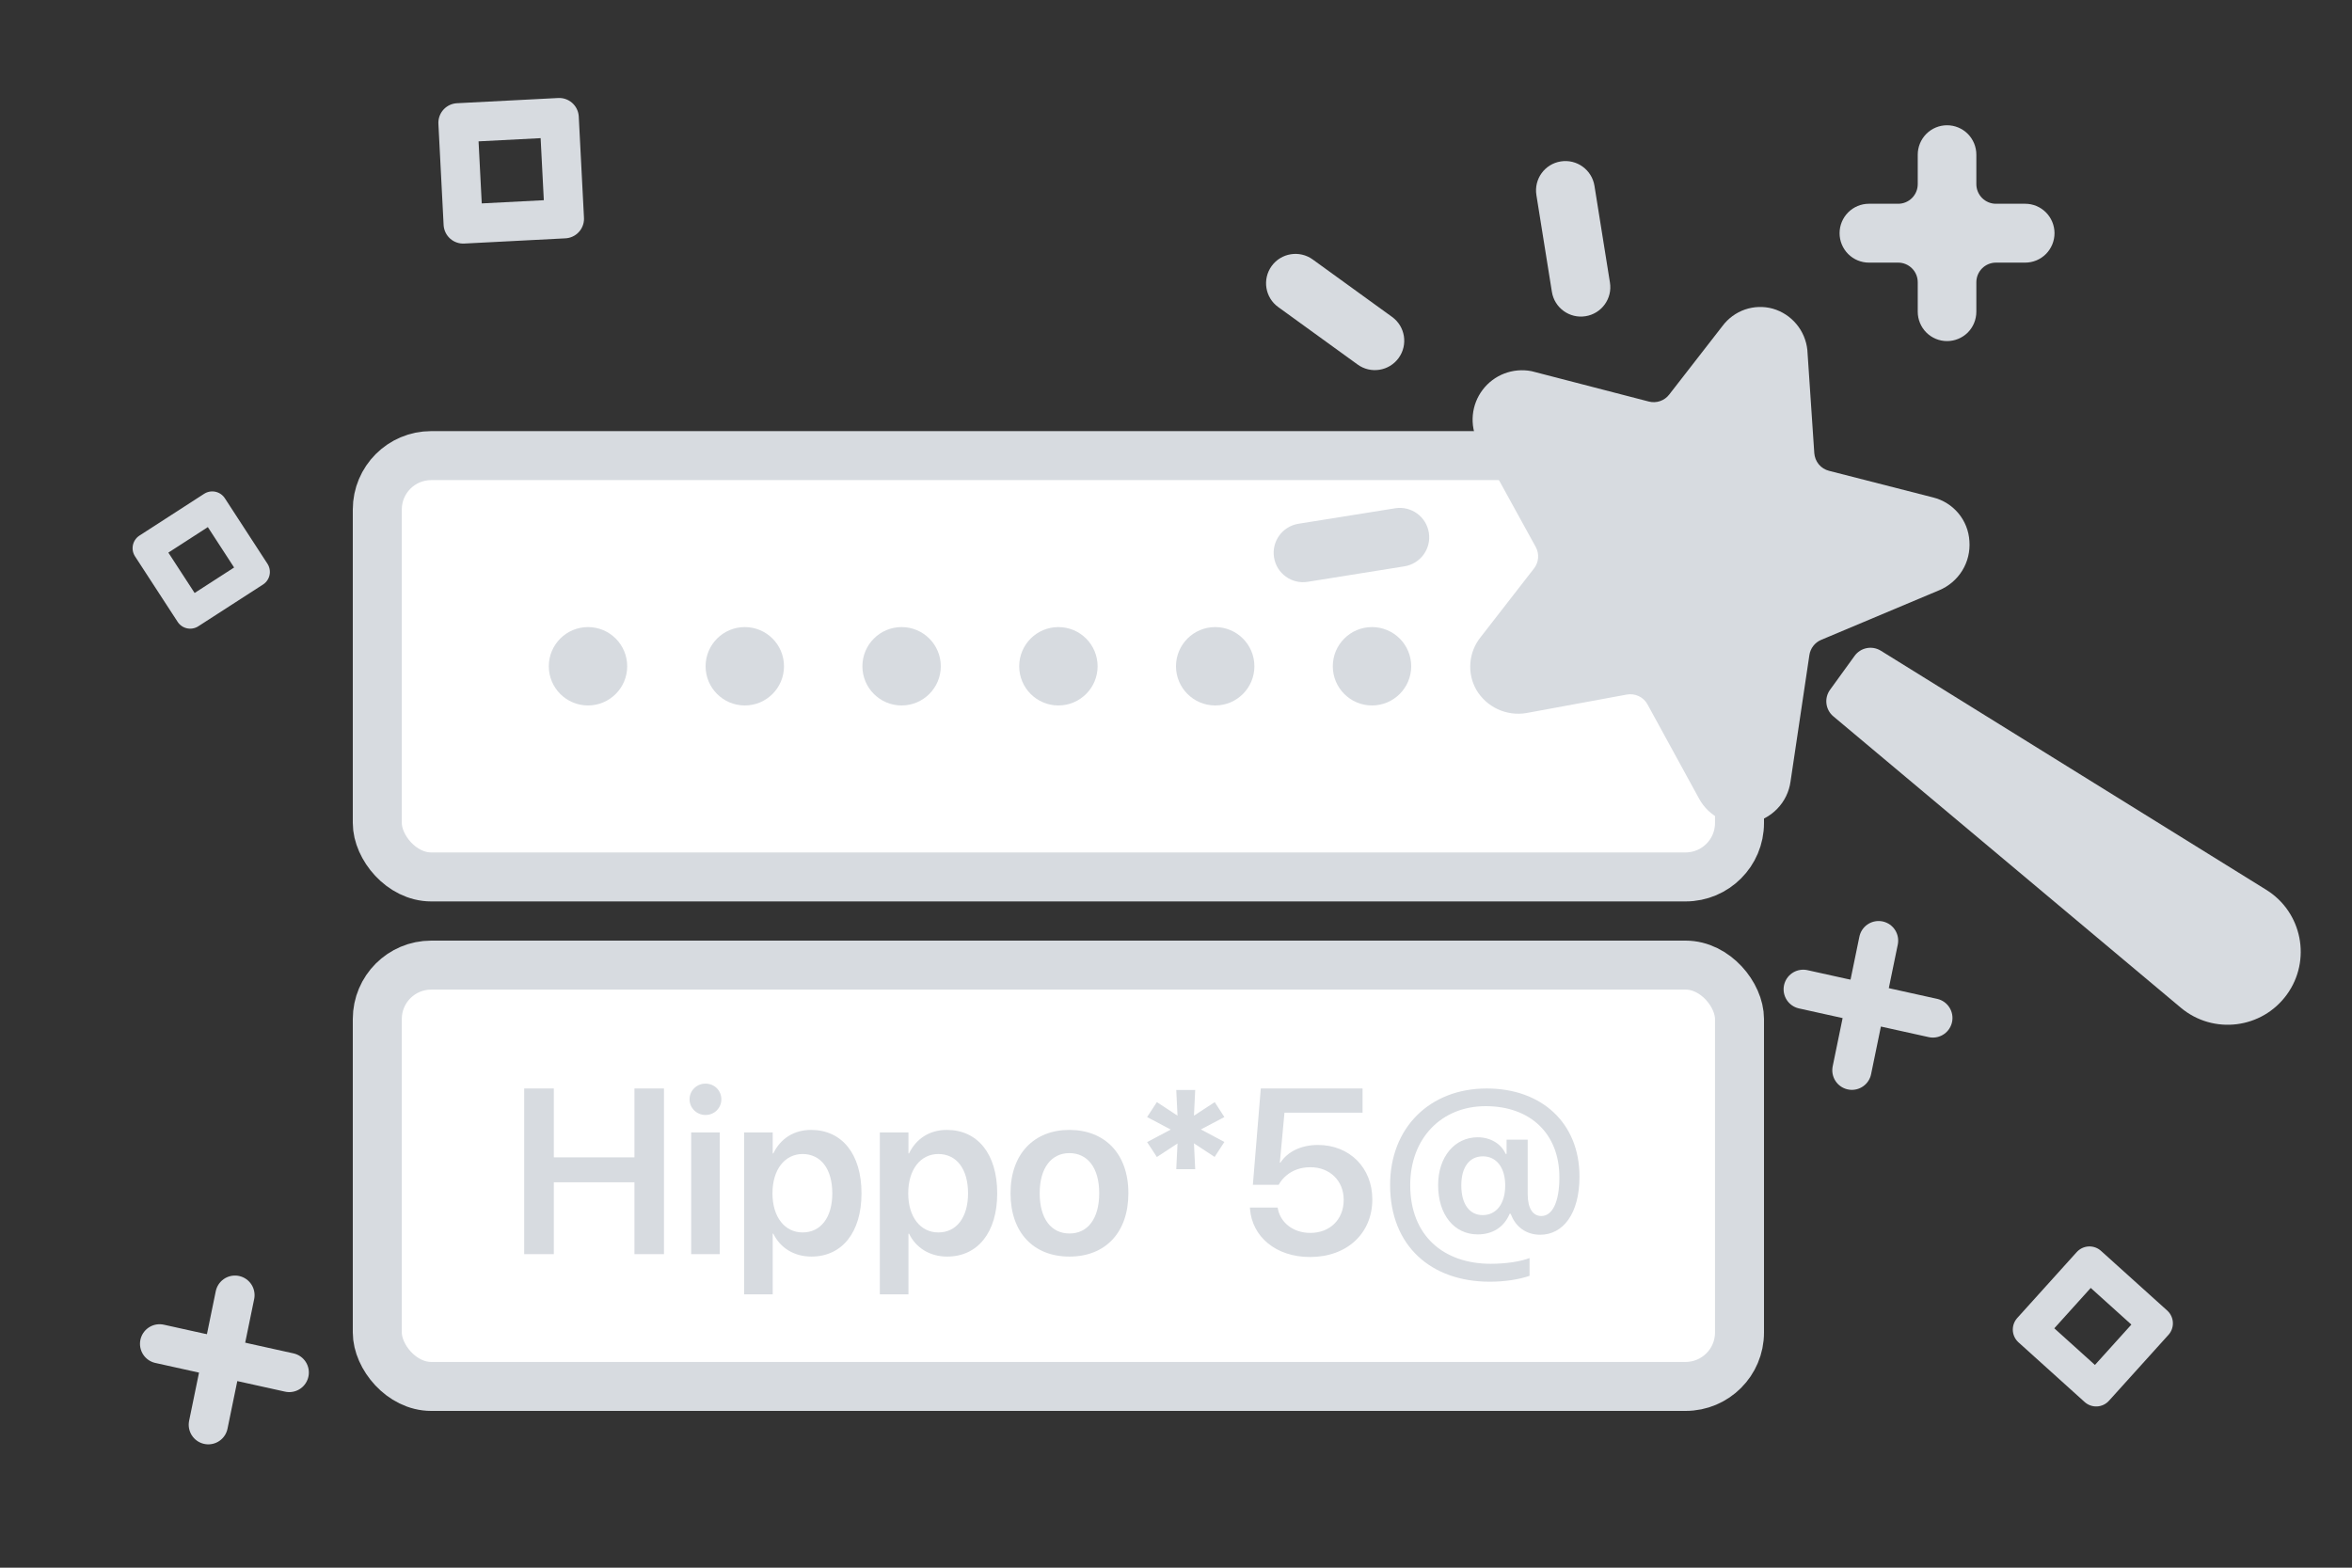 <svg width="60" height="40" viewBox="0 0 60 40" fill="none" xmlns="http://www.w3.org/2000/svg">
<rect x="0" y="0" width="60" height="40" fill="#333333" stroke="none"/>
<rect x="9.625" y="11.625" width="34.75" height="10.75" rx="1.375" fill="white" stroke="#D7DBE0" stroke-width="1.25"/>
<rect x="9.625" y="24.625" width="34.75" height="10.75" rx="1.375" fill="white" stroke="#D7DBE0" stroke-width="1.25"/>
<circle cx="15" cy="17" r="1" fill="#D7DBE0"/>
<circle cx="19" cy="17" r="1" fill="#D7DBE0"/>
<circle cx="23" cy="17" r="1" fill="#D7DBE0"/>
<circle cx="27" cy="17" r="1" fill="#D7DBE0"/>
<circle cx="31" cy="17" r="1" fill="#D7DBE0"/>
<circle cx="35" cy="17" r="1" fill="#D7DBE0"/>
<circle cx="39" cy="17" r="1" fill="#D7DBE0"/>
<path d="M13.372 32H14.128V30.166H16.185V32H16.938V27.773H16.185V29.53H14.128V27.773H13.372V32Z" fill="#D7DBE0"/>
<path d="M17.998 28.449C18.227 28.449 18.402 28.268 18.402 28.051C18.402 27.828 18.227 27.649 17.998 27.649C17.77 27.649 17.591 27.828 17.591 28.051C17.591 28.268 17.77 28.449 17.998 28.449ZM17.632 32H18.361V28.895H17.632V32Z" fill="#D7DBE0"/>
<path d="M18.982 33.025H19.712V31.476H19.727C19.902 31.839 20.257 32.062 20.699 32.062C21.479 32.062 21.977 31.446 21.977 30.45V30.447C21.977 29.445 21.479 28.83 20.69 28.83C20.245 28.83 19.905 29.059 19.727 29.431H19.712V28.895H18.982V33.025ZM20.474 31.446C20.023 31.446 19.706 31.057 19.706 30.45V30.447C19.706 29.838 20.023 29.445 20.474 29.445C20.939 29.445 21.232 29.826 21.232 30.447V30.45C21.232 31.062 20.939 31.446 20.474 31.446Z" fill="#D7DBE0"/>
<path d="M22.445 33.025H23.175V31.476H23.189C23.365 31.839 23.72 32.062 24.162 32.062C24.941 32.062 25.439 31.446 25.439 30.45V30.447C25.439 29.445 24.941 28.83 24.153 28.83C23.708 28.83 23.368 29.059 23.189 29.431H23.175V28.895H22.445V33.025ZM23.936 31.446C23.485 31.446 23.169 31.057 23.169 30.45V30.447C23.169 29.838 23.485 29.445 23.936 29.445C24.402 29.445 24.695 29.826 24.695 30.447V30.45C24.695 31.062 24.402 31.446 23.936 31.446Z" fill="#D7DBE0"/>
<path d="M27.282 32.062C28.193 32.062 28.785 31.455 28.785 30.447V30.441C28.785 29.439 28.185 28.83 27.279 28.83C26.377 28.83 25.779 29.445 25.779 30.441V30.447C25.779 31.452 26.368 32.062 27.282 32.062ZM27.285 31.473C26.819 31.473 26.523 31.101 26.523 30.447V30.441C26.523 29.797 26.825 29.422 27.279 29.422C27.742 29.422 28.041 29.794 28.041 30.441V30.447C28.041 31.098 27.745 31.473 27.285 31.473Z" fill="#D7DBE0"/>
<path d="M30.007 29.832H30.49L30.458 29.173L30.985 29.519L31.234 29.138L30.634 28.818L31.234 28.502L30.988 28.121L30.458 28.467L30.49 27.811H30.007L30.039 28.467L29.512 28.121L29.263 28.502L29.866 28.821L29.263 29.141L29.512 29.521L30.039 29.176L30.007 29.832Z" fill="#D7DBE0"/>
<path d="M33.42 32.073C34.355 32.073 35.008 31.476 35.008 30.605V30.6C35.008 29.797 34.428 29.214 33.622 29.214C33.197 29.214 32.849 29.381 32.664 29.665H32.649L32.767 28.391H34.759V27.773H32.163L31.961 30.23H32.62C32.67 30.137 32.74 30.055 32.819 29.99C32.98 29.855 33.188 29.782 33.429 29.782C33.924 29.782 34.278 30.128 34.278 30.611V30.617C34.278 31.112 33.93 31.458 33.426 31.458C32.98 31.458 32.658 31.186 32.597 30.831L32.594 30.811H31.885L31.888 30.849C31.943 31.549 32.541 32.073 33.42 32.073Z" fill="#D7DBE0"/>
<path d="M38.002 32.703C38.38 32.703 38.731 32.65 39.019 32.554V32.1C38.787 32.19 38.406 32.246 38.031 32.246C36.824 32.246 35.975 31.528 35.975 30.239V30.236C35.975 29.044 36.772 28.224 37.899 28.224C39.033 28.224 39.78 28.921 39.78 30.037V30.04C39.78 30.682 39.596 31.027 39.32 31.027C39.109 31.027 38.972 30.84 38.972 30.468V29.079H38.433V29.442H38.409C38.295 29.182 38.02 29.018 37.697 29.018C37.108 29.018 36.687 29.519 36.687 30.236V30.239C36.687 30.995 37.097 31.496 37.697 31.496C38.069 31.496 38.365 31.32 38.512 30.969H38.535L38.556 31.013C38.67 31.297 38.928 31.505 39.291 31.505C39.871 31.505 40.293 30.972 40.293 30.023V30.02C40.293 28.645 39.32 27.773 37.926 27.773C36.476 27.773 35.462 28.771 35.462 30.233V30.236C35.462 31.798 36.517 32.703 38.002 32.703ZM37.823 31.004C37.486 31.004 37.278 30.72 37.278 30.248V30.245C37.278 29.779 37.486 29.504 37.829 29.504C38.172 29.504 38.398 29.788 38.398 30.245V30.251C38.398 30.714 38.172 31.004 37.823 31.004Z" fill="#D7DBE0"/>
<path d="M46.768 18.277C46.567 18.108 46.531 17.813 46.684 17.601L47.311 16.735C47.465 16.522 47.757 16.465 47.98 16.603L57.811 22.703C58.73 23.272 58.972 24.502 58.338 25.377C57.704 26.252 56.461 26.406 55.633 25.712L46.768 18.277Z" fill="#D7DBE0"/>
<path d="M40.675 4.741C40.609 4.332 40.224 4.053 39.815 4.119C39.406 4.184 39.128 4.569 39.194 4.978L39.589 7.446C39.654 7.855 40.039 8.134 40.448 8.068C40.857 8.003 41.136 7.618 41.07 7.209L40.675 4.741Z" fill="#D7DBE0"/>
<path d="M33.36 14.845C32.951 14.911 32.566 14.633 32.501 14.223C32.435 13.815 32.714 13.43 33.123 13.364L35.591 12.969C36 12.903 36.385 13.182 36.45 13.591C36.516 14 36.237 14.384 35.828 14.45L33.36 14.845Z" fill="#D7DBE0"/>
<path d="M35.512 8.086C35.848 8.329 35.923 8.798 35.68 9.134C35.437 9.469 34.968 9.544 34.633 9.301L32.608 7.835C32.272 7.593 32.197 7.124 32.44 6.788C32.683 6.453 33.152 6.378 33.487 6.62L35.512 8.086Z" fill="#D7DBE0"/>
<path d="M49.468 15.061C49.713 14.959 49.919 14.783 50.058 14.558C50.197 14.332 50.26 14.068 50.24 13.804C50.224 13.544 50.126 13.296 49.959 13.096C49.792 12.896 49.565 12.754 49.312 12.692L46.659 12.013C46.557 11.987 46.465 11.93 46.398 11.849C46.331 11.768 46.291 11.667 46.283 11.562L46.106 8.931C46.081 8.688 45.984 8.457 45.827 8.269C45.67 8.081 45.461 7.944 45.225 7.876C44.991 7.811 44.743 7.819 44.513 7.898C44.284 7.978 44.084 8.125 43.939 8.32L42.582 10.067C42.523 10.144 42.442 10.202 42.35 10.234C42.258 10.266 42.158 10.27 42.064 10.246L39.092 9.476C39.082 9.473 39.072 9.47 39.062 9.469C38.832 9.425 38.593 9.447 38.374 9.531C38.156 9.615 37.964 9.759 37.823 9.946C37.681 10.133 37.594 10.356 37.572 10.59C37.55 10.823 37.594 11.058 37.698 11.268L39.178 13.958C39.224 14.043 39.245 14.14 39.237 14.238C39.229 14.335 39.193 14.427 39.133 14.504L37.776 16.251C37.623 16.439 37.53 16.669 37.51 16.91C37.489 17.152 37.543 17.394 37.663 17.604C37.791 17.819 37.98 17.989 38.206 18.095C38.432 18.2 38.685 18.235 38.931 18.195L41.5 17.722C41.603 17.703 41.71 17.717 41.805 17.762C41.901 17.807 41.979 17.881 42.029 17.974L43.343 20.376C43.467 20.605 43.66 20.79 43.895 20.902C44.13 21.014 44.395 21.048 44.651 21C44.913 20.955 45.153 20.828 45.337 20.637C45.522 20.447 45.641 20.203 45.677 19.94L46.158 16.713C46.171 16.628 46.205 16.548 46.258 16.48C46.311 16.412 46.38 16.359 46.459 16.326L49.468 15.061Z" fill="#D7DBE0"/>
<path d="M47.676 6.701H48.424C48.556 6.701 48.683 6.754 48.776 6.848C48.87 6.941 48.922 7.069 48.922 7.202V7.952C48.922 8.152 49.001 8.343 49.141 8.484C49.281 8.624 49.471 8.703 49.67 8.703C49.868 8.703 50.058 8.624 50.199 8.484C50.339 8.343 50.417 8.152 50.417 7.952V7.202C50.417 7.069 50.47 6.941 50.563 6.848C50.657 6.754 50.784 6.701 50.916 6.701H51.663C51.862 6.701 52.052 6.622 52.192 6.481C52.332 6.34 52.411 6.149 52.411 5.95C52.411 5.751 52.332 5.56 52.192 5.419C52.052 5.278 51.862 5.199 51.663 5.199H50.916C50.784 5.199 50.657 5.146 50.563 5.052C50.47 4.958 50.417 4.831 50.417 4.698V3.947C50.417 3.748 50.339 3.557 50.199 3.416C50.058 3.275 49.868 3.196 49.67 3.196C49.471 3.196 49.281 3.275 49.141 3.416C49.001 3.557 48.922 3.748 48.922 3.947V4.698C48.922 4.831 48.87 4.958 48.776 5.052C48.683 5.146 48.556 5.199 48.424 5.199H47.676C47.478 5.199 47.288 5.278 47.147 5.419C47.007 5.56 46.928 5.751 46.928 5.95C46.928 6.149 47.007 6.34 47.147 6.481C47.288 6.622 47.478 6.701 47.676 6.701Z" fill="#D7DBE0"/>
<path d="M5.415 12.921L3.765 13.987L4.852 15.658L6.502 14.593L5.415 12.921Z" stroke="#D7DBE0" stroke-width="0.765" stroke-linecap="round" stroke-linejoin="round"/>
<path d="M54.992 33.765L53.303 32.242L51.786 33.924L53.474 35.447L54.992 33.765Z" stroke="#D7DBE0" stroke-width="0.878" stroke-linecap="round" stroke-linejoin="round"/>
<path d="M14.398 5.582L14.265 3L11.683 3.133L11.816 5.715L14.398 5.582Z" stroke="#D7DBE0" stroke-linecap="round" stroke-linejoin="round"/>
<path d="M4.071 34.288L7.379 35.02L4.071 34.288Z" fill="#D7DBE0"/>
<path d="M4.071 34.288L7.379 35.02" stroke="#D7DBE0" stroke-linecap="round"/>
<path d="M5.994 33.046L5.314 36.353L5.994 33.046Z" fill="#D7DBE0"/>
<path d="M5.994 33.046L5.314 36.353" stroke="#D7DBE0" stroke-linecap="round"/>
<path d="M46 25.242L49.308 25.974" stroke="#D7DBE0" stroke-linecap="round"/>
<path d="M47.923 24L47.242 27.308" stroke="#D7DBE0" stroke-linecap="round"/>
</svg>
